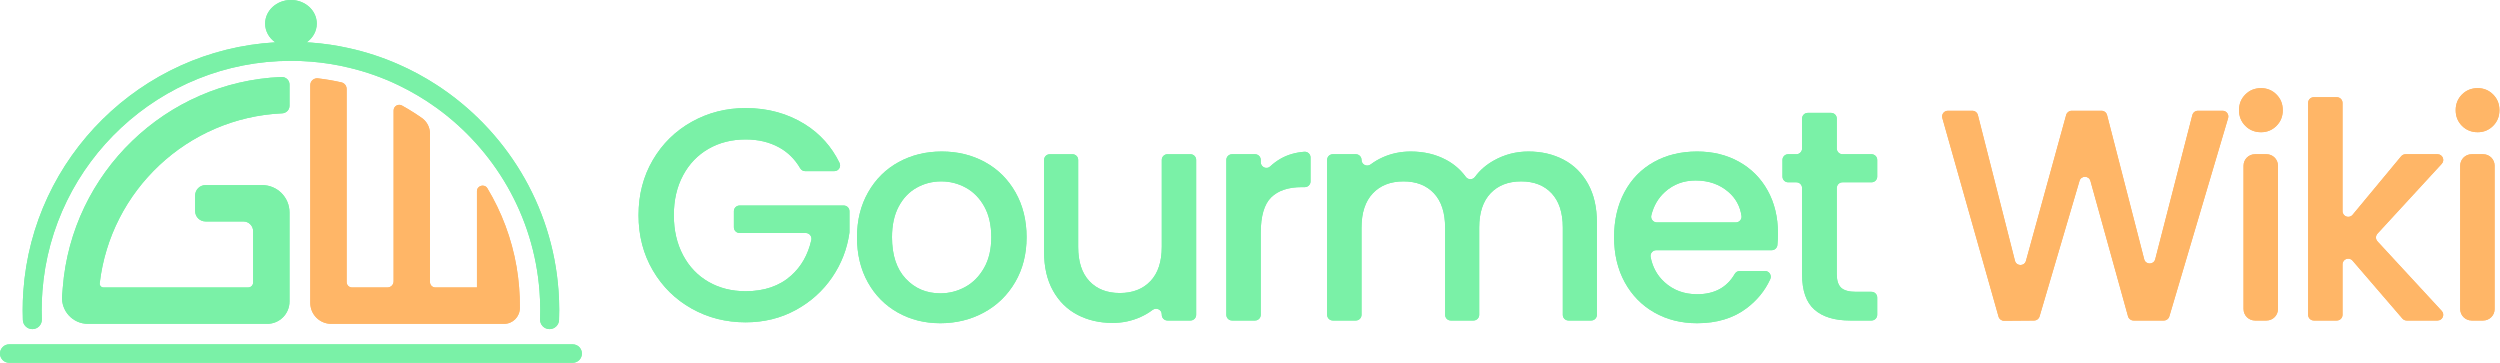 <svg width="1039" height="151" viewBox="0 0 1039 151" fill="none" xmlns="http://www.w3.org/2000/svg">
<g clip-path="url(#clip0_2192_776)">
<path d="M334.599 71.121C333.748 71.121 332.983 70.644 332.552 69.909C330.359 66.159 327.447 63.281 323.815 61.277C319.803 59.062 315.161 57.954 309.895 57.954C304.125 57.954 298.984 59.25 294.469 61.84C289.955 64.433 286.421 68.112 283.873 72.877C281.32 77.643 280.048 83.16 280.048 89.431C280.048 95.702 281.32 101.241 283.873 106.047C286.421 110.856 289.955 114.555 294.469 117.147C298.984 119.739 304.125 121.034 309.895 121.034C317.671 121.034 323.981 118.861 328.832 114.513C333.021 110.757 335.808 105.844 337.188 99.776C337.529 98.276 336.416 96.83 334.879 96.83H307.372C306.064 96.83 305.004 95.77 305.004 94.463V87.785C305.004 86.477 306.064 85.417 307.372 85.417H350.668C351.976 85.417 353.036 86.477 353.036 87.785V96.38C353.036 96.513 353.027 96.646 353.008 96.778C352.067 103.473 349.673 109.636 345.825 115.266C341.937 120.952 336.877 125.486 330.649 128.872C324.421 132.258 317.501 133.952 309.895 133.952C301.7 133.952 294.219 132.05 287.447 128.245C280.673 124.441 275.301 119.153 271.332 112.381C267.36 105.609 265.375 97.958 265.375 89.431C265.375 80.903 267.36 73.253 271.332 66.481C275.301 59.708 280.695 54.421 287.509 50.616C294.323 46.813 301.785 44.91 309.895 44.91C319.175 44.91 327.431 47.19 334.663 51.745C340.872 55.658 345.617 60.973 348.9 67.689C349.671 69.267 348.52 71.121 346.764 71.121H334.599Z" fill="#7AF1A7"/>
<path d="M401.131 119.278C404.347 117.523 406.961 114.889 408.969 111.378C410.975 107.866 411.979 103.602 411.979 98.586C411.979 93.57 411.016 89.327 409.095 85.857C407.169 82.389 404.62 79.775 401.444 78.019C398.265 76.263 394.839 75.385 391.16 75.385C387.48 75.385 384.075 76.263 380.939 78.019C377.804 79.775 375.316 82.389 373.477 85.857C371.637 89.327 370.719 93.57 370.719 98.586C370.719 106.028 372.619 111.775 376.424 115.829C380.228 119.886 385.015 121.913 390.784 121.913C394.463 121.913 397.911 121.035 401.131 119.278ZM373.101 129.876C367.835 126.909 363.695 122.727 360.685 117.335C357.675 111.941 356.171 105.693 356.171 98.586C356.171 91.563 357.716 85.336 360.812 79.9C363.903 74.466 368.127 70.286 373.477 67.359C378.827 64.433 384.805 62.97 391.411 62.97C398.015 62.97 403.993 64.433 409.344 67.359C414.695 70.286 418.916 74.466 422.011 79.9C425.103 85.336 426.651 91.563 426.651 98.586C426.651 105.609 425.063 111.839 421.885 117.272C418.707 122.708 414.381 126.909 408.905 129.876C403.429 132.844 397.387 134.327 390.784 134.327C384.263 134.327 378.368 132.844 373.101 129.876Z" fill="#7AF1A7"/>
<path d="M497.129 66.466V130.831C497.129 132.139 496.069 133.199 494.761 133.199H485.2C483.892 133.199 482.832 132.139 482.832 130.831V130.659C482.832 128.657 480.552 127.621 478.959 128.833C477.477 129.962 475.821 130.936 473.991 131.757C470.353 133.387 466.487 134.202 462.391 134.202C456.955 134.202 452.085 133.074 447.78 130.816C443.473 128.558 440.088 125.215 437.623 120.783C435.155 116.353 433.923 111.001 433.923 104.731V66.466C433.923 65.159 434.983 64.099 436.291 64.099H445.725C447.033 64.099 448.093 65.159 448.093 66.466V102.599C448.093 108.788 449.64 113.531 452.733 116.832C455.827 120.137 460.048 121.786 465.4 121.786C470.749 121.786 474.995 120.137 478.129 116.832C481.264 113.531 482.832 108.788 482.832 102.599V66.466C482.832 65.159 483.892 64.099 485.2 64.099H494.761C496.069 64.099 497.129 65.159 497.129 66.466Z" fill="#7AF1A7"/>
<path d="M532.305 65.916C535.127 64.319 538.379 63.37 542.06 63.072C543.451 62.959 544.657 64.047 544.657 65.442V75.4C544.657 76.708 543.597 77.768 542.289 77.768H541.02C535.419 77.768 531.176 79.191 528.291 82.031C525.408 84.875 523.965 89.807 523.965 96.829V130.831C523.965 132.138 522.905 133.199 521.597 133.199H512.036C510.729 133.199 509.669 132.138 509.669 130.831V66.465C509.669 65.158 510.729 64.098 512.036 64.098H521.597C522.905 64.098 523.965 65.158 523.965 66.465V67.415C523.965 69.465 526.42 70.574 527.908 69.162C529.224 67.913 530.689 66.832 532.305 65.916Z" fill="#7AF1A7"/>
<path d="M649.811 66.355C654.117 68.612 657.504 71.958 659.972 76.388C662.436 80.82 663.671 86.17 663.671 92.441V130.831C663.671 132.138 662.611 133.199 661.303 133.199H651.865C650.559 133.199 649.499 132.138 649.499 130.831V94.573C649.499 88.387 647.951 83.642 644.857 80.338C641.764 77.036 637.541 75.385 632.192 75.385C626.84 75.385 622.599 77.036 619.463 80.338C616.327 83.642 614.76 88.387 614.76 94.573V130.831C614.76 132.138 613.7 133.199 612.392 133.199H602.956C601.648 133.199 600.588 132.138 600.588 130.831V94.573C600.588 88.387 599.04 83.642 595.948 80.338C592.853 77.036 588.632 75.385 583.283 75.385C577.931 75.385 573.688 77.036 570.553 80.338C567.417 83.642 565.849 88.387 565.849 94.573V130.831C565.849 132.138 564.789 133.199 563.483 133.199H553.921C552.613 133.199 551.553 132.138 551.553 130.831V66.465C551.553 65.158 552.613 64.098 553.921 64.098H563.483C564.789 64.098 565.849 65.158 565.849 66.465C565.849 68.458 568.116 69.504 569.704 68.301C571.221 67.153 572.904 66.169 574.753 65.352C578.348 63.765 582.193 62.97 586.292 62.97C591.809 62.97 596.741 64.141 601.091 66.481C604.343 68.233 607.033 70.57 609.164 73.49C610.141 74.832 612.068 74.816 613.045 73.475C615.036 70.746 617.655 68.477 620.905 66.669C625.335 64.204 630.1 62.97 635.201 62.97C640.636 62.97 645.505 64.098 649.811 66.355Z" fill="#7AF1A7"/>
<path d="M721.415 92.441C722.852 92.441 723.985 91.16 723.776 89.739C723.183 85.71 721.375 82.389 718.347 79.775C714.667 76.599 710.111 75.009 704.677 75.009C699.744 75.009 695.524 76.576 692.012 79.712C689.169 82.249 687.257 85.513 686.279 89.501C685.913 90.991 687.061 92.441 688.596 92.441H721.415ZM736.323 103.978H688.335C686.839 103.978 685.709 105.357 685.995 106.825C686.815 111.042 688.737 114.525 691.761 117.272C695.439 120.616 699.952 122.288 705.305 122.288C712.484 122.288 717.695 119.485 720.943 113.876C721.377 113.126 722.147 112.631 723.013 112.631H733.547C735.273 112.631 736.435 114.432 735.717 116.002C733.503 120.852 730.157 124.932 725.685 128.245C720.207 132.302 713.415 134.327 705.305 134.327C698.7 134.327 692.784 132.844 687.559 129.876C682.333 126.909 678.236 122.727 675.269 117.335C672.301 111.941 670.817 105.693 670.817 98.586C670.817 91.48 672.259 85.229 675.144 79.837C678.028 74.444 682.083 70.286 687.308 67.359C692.532 64.433 698.532 62.97 705.305 62.97C711.827 62.97 717.636 64.391 722.737 67.234C727.836 70.077 731.808 74.068 734.652 79.21C737.492 84.351 738.915 90.268 738.915 96.955C738.915 98.696 738.839 100.324 738.687 101.838C738.565 103.055 737.547 103.978 736.323 103.978Z" fill="#7AF1A7"/>
<path d="M765.737 75.761C764.429 75.761 763.369 76.821 763.369 78.129V114.01C763.369 116.603 763.975 118.463 765.189 119.592C766.399 120.72 768.469 121.285 771.395 121.285H777.805C779.113 121.285 780.173 122.345 780.173 123.652V130.831C780.173 132.138 779.113 133.199 777.805 133.199H768.885C762.448 133.199 757.515 131.693 754.088 128.683C750.659 125.674 748.945 120.783 748.945 114.01V78.129C748.945 76.821 747.885 75.761 746.577 75.761H743.161C741.855 75.761 740.795 74.701 740.795 73.394V66.465C740.795 65.158 741.855 64.098 743.161 64.098H746.577C747.885 64.098 748.945 63.038 748.945 61.731V49.284C748.945 47.976 750.005 46.916 751.313 46.916H761.001C762.309 46.916 763.369 47.976 763.369 49.284V61.731C763.369 63.038 764.429 64.098 765.737 64.098H777.805C779.113 64.098 780.173 65.158 780.173 66.465V73.394C780.173 74.701 779.113 75.761 777.805 75.761H765.737Z" fill="#7AF1A7"/>
<path d="M926 49.079L901.569 131.504C901.271 132.51 900.348 133.199 899.299 133.199H886.689C885.625 133.199 884.692 132.489 884.408 131.465L868.793 75.207C868.157 72.914 864.913 72.888 864.241 75.171L847.637 131.514C847.343 132.515 846.428 133.204 845.385 133.213L832.895 133.31C831.828 133.318 830.888 132.613 830.597 131.587L807.236 49.051C806.808 47.54 807.943 46.039 809.513 46.039H819.717C820.8 46.039 821.745 46.773 822.012 47.822L837.413 108.363C838.012 110.717 841.345 110.75 841.991 108.408L858.701 47.777C858.984 46.75 859.919 46.039 860.984 46.039H873.397C874.477 46.039 875.421 46.77 875.691 47.816L891.124 107.743C891.733 110.112 895.099 110.112 895.709 107.743L911.145 47.816C911.415 46.77 912.357 46.039 913.437 46.039H923.729C925.312 46.039 926.449 47.562 926 49.079Z" fill="#FFB667"/>
<path d="M946.715 68.852V128.445C946.715 131.07 944.587 133.199 941.961 133.199H937.173C934.548 133.199 932.419 131.07 932.419 128.445V68.852C932.419 66.226 934.548 64.098 937.173 64.098H941.961C944.587 64.098 946.715 66.226 946.715 68.852ZM933.171 52.31C931.415 50.553 930.539 48.381 930.539 45.788C930.539 43.198 931.415 41.022 933.171 39.266C934.927 37.511 937.101 36.633 939.691 36.633C942.201 36.633 944.333 37.511 946.089 39.266C947.845 41.022 948.721 43.198 948.721 45.788C948.721 48.381 947.845 50.553 946.089 52.31C944.333 54.065 942.201 54.943 939.691 54.943C937.101 54.943 934.927 54.065 933.171 52.31Z" fill="#FFB667"/>
<path d="M988.076 100.314L1014.78 129.225C1016.18 130.741 1015.1 133.199 1013.04 133.199H1000.22C999.532 133.199 998.876 132.898 998.427 132.375L977.713 108.312C976.281 106.648 973.552 107.661 973.552 109.857V130.831C973.552 132.138 972.492 133.199 971.184 133.199H961.623C960.316 133.199 959.256 132.138 959.256 130.831V42.763C959.256 41.456 960.316 40.396 961.623 40.396H971.184C972.492 40.396 973.552 41.456 973.552 42.763V87.761C973.552 89.977 976.325 90.978 977.741 89.273L997.924 64.954C998.373 64.412 999.041 64.098 999.745 64.098H1013.05C1015.11 64.098 1016.19 66.551 1014.79 68.069L988.073 97.105C987.239 98.012 987.239 99.409 988.076 100.314Z" fill="#FFB667"/>
<path d="M1036.76 68.852V128.445C1036.76 131.07 1034.63 133.199 1032 133.199H1027.22C1024.59 133.199 1022.46 131.07 1022.46 128.445V68.852C1022.46 66.226 1024.59 64.098 1027.22 64.098H1032C1034.63 64.098 1036.76 66.226 1036.76 68.852ZM1023.21 52.31C1021.46 50.553 1020.58 48.381 1020.58 45.788C1020.58 43.198 1021.46 41.022 1023.21 39.266C1024.97 37.511 1027.14 36.633 1029.73 36.633C1032.24 36.633 1034.37 37.511 1036.13 39.266C1037.89 41.022 1038.76 43.198 1038.76 45.788C1038.76 48.381 1037.89 50.553 1036.13 52.31C1034.37 54.065 1032.24 54.943 1029.73 54.943C1027.14 54.943 1024.97 54.065 1023.21 52.31Z" fill="#FFB667"/>
<path d="M13.451 136.78C15.69 136.78 17.469 134.92 17.387 132.682C17.34 131.421 17.317 130.155 17.317 128.887C17.317 126.237 17.418 123.598 17.621 120.994C21.658 67.537 66.443 25.278 120.926 25.278C123.745 25.278 126.552 25.391 129.315 25.616C134.704 26.044 139.969 26.89 145.1 28.142C152.215 29.833 159.048 32.268 165.508 35.369C171.056 38.03 176.344 41.165 181.293 44.728C205.445 62.114 221.852 89.626 224.219 120.994C224.423 123.598 224.524 126.237 224.524 128.887C224.524 130.155 224.5 131.421 224.453 132.682C224.371 134.92 226.151 136.78 228.391 136.78C230.516 136.78 232.265 135.097 232.343 132.973C232.392 131.616 232.416 130.253 232.416 128.887C232.416 126.237 232.327 123.598 232.135 120.994C229.609 85.026 209.956 53.714 181.293 35.188C176.288 31.953 171.011 29.1 165.508 26.698C159.003 23.845 152.181 21.602 145.1 20.034C139.969 18.884 134.693 18.095 129.315 17.701C128.691 17.653 128.062 17.63 127.436 17.593C129.993 15.8 131.65 12.986 131.65 9.809C131.65 4.389 126.846 -0.004 120.92 -0.004C114.995 -0.004 110.191 4.389 110.191 9.809C110.191 12.986 111.847 15.8 114.405 17.594C58.559 20.831 13.614 65.326 9.706 120.994C9.514 123.598 9.424 126.237 9.424 128.887C9.424 130.253 9.448 131.616 9.498 132.973C9.575 135.097 11.325 136.78 13.451 136.78Z" fill="#7AF1A7"/>
<path d="M117.242 47.103C118.957 47.025 120.326 45.654 120.326 43.937V35.165C120.326 33.347 118.8 31.922 116.984 31.996C68.87 33.961 29.863 71.834 26.098 119.479L25.818 122.964C25.313 129.224 30.257 134.583 36.537 134.583H111.041C116.163 134.583 120.316 130.43 120.316 125.308V88.289C120.316 82.015 115.229 76.928 108.954 76.928H85.424C83.035 76.928 81.099 78.865 81.099 81.254V87.707C81.099 90.096 83.035 92.032 85.424 92.032H101.148C103.392 92.032 105.211 93.852 105.211 96.096V117.391C105.211 118.544 104.277 119.479 103.124 119.479H43.021C42.08 119.479 41.332 118.655 41.441 117.721C45.926 79.162 77.933 48.89 117.242 47.103Z" fill="#7AF1A7"/>
<path d="M141.899 34.239C138.703 33.515 135.448 32.953 132.139 32.568C130.451 32.37 128.957 33.657 128.957 35.356V125.884C128.957 130.688 132.852 134.583 137.657 134.583H209.495C213.109 134.583 216.013 131.655 216.051 128.041C216.111 122.278 215.641 116.48 214.673 110.848C212.652 99.112 208.468 88.117 202.559 78.272C201.343 76.248 198.221 77.125 198.221 79.486V119.464L180.948 119.477C179.703 119.478 178.693 118.469 178.693 117.224V55.52C178.693 52.937 177.432 50.514 175.316 49.032C172.661 47.174 169.908 45.449 167.065 43.867C165.508 43.001 163.589 44.122 163.589 45.903V116.898C163.589 118.324 162.433 119.479 161.008 119.479H146.315C145.071 119.479 144.061 118.47 144.061 117.225V36.98C144.061 35.677 143.169 34.527 141.899 34.239Z" fill="#FFB667"/>
<path d="M238.005 143.103H3.835C1.717 143.103 0 144.82 0 146.938C0 149.056 1.717 150.773 3.835 150.773H238.005C240.124 150.773 241.84 149.056 241.84 146.938C241.84 144.82 240.124 143.103 238.005 143.103Z" fill="#7AF1A7"/>
<path d="M334.599 71.121C333.748 71.121 332.983 70.644 332.552 69.909C330.359 66.159 327.447 63.281 323.815 61.277C319.803 59.062 315.161 57.954 309.895 57.954C304.125 57.954 298.984 59.25 294.469 61.84C289.955 64.433 286.421 68.112 283.873 72.877C281.32 77.643 280.048 83.16 280.048 89.431C280.048 95.702 281.32 101.241 283.873 106.047C286.421 110.856 289.955 114.555 294.469 117.147C298.984 119.739 304.125 121.034 309.895 121.034C317.671 121.034 323.981 118.861 328.832 114.513C333.021 110.757 335.808 105.844 337.188 99.776C337.529 98.276 336.416 96.83 334.879 96.83H307.372C306.064 96.83 305.004 95.77 305.004 94.463V87.785C305.004 86.477 306.064 85.417 307.372 85.417H350.668C351.976 85.417 353.036 86.477 353.036 87.785V96.38C353.036 96.513 353.027 96.646 353.008 96.778C352.067 103.473 349.673 109.636 345.825 115.266C341.937 120.952 336.877 125.486 330.649 128.872C324.421 132.258 317.501 133.952 309.895 133.952C301.7 133.952 294.219 132.05 287.447 128.245C280.673 124.441 275.301 119.153 271.332 112.381C267.36 105.609 265.375 97.958 265.375 89.431C265.375 80.903 267.36 73.253 271.332 66.481C275.301 59.708 280.695 54.421 287.509 50.616C294.323 46.813 301.785 44.91 309.895 44.91C319.175 44.91 327.431 47.19 334.663 51.745C340.872 55.658 345.617 60.973 348.9 67.689C349.671 69.267 348.52 71.121 346.764 71.121H334.599Z" fill="#7AF1A7"/>
<path d="M401.131 119.278C404.347 117.523 406.961 114.889 408.969 111.378C410.975 107.866 411.979 103.602 411.979 98.586C411.979 93.57 411.016 89.327 409.095 85.857C407.169 82.389 404.62 79.775 401.444 78.019C398.265 76.263 394.839 75.385 391.16 75.385C387.48 75.385 384.075 76.263 380.939 78.019C377.804 79.775 375.316 82.389 373.477 85.857C371.637 89.327 370.719 93.57 370.719 98.586C370.719 106.028 372.619 111.775 376.424 115.829C380.228 119.886 385.015 121.913 390.784 121.913C394.463 121.913 397.911 121.035 401.131 119.278ZM373.101 129.876C367.835 126.909 363.695 122.727 360.685 117.335C357.675 111.941 356.171 105.693 356.171 98.586C356.171 91.563 357.716 85.336 360.812 79.9C363.903 74.466 368.127 70.286 373.477 67.359C378.827 64.433 384.805 62.97 391.411 62.97C398.015 62.97 403.993 64.433 409.344 67.359C414.695 70.286 418.916 74.466 422.011 79.9C425.103 85.336 426.651 91.563 426.651 98.586C426.651 105.609 425.063 111.839 421.885 117.272C418.707 122.708 414.381 126.909 408.905 129.876C403.429 132.844 397.387 134.327 390.784 134.327C384.263 134.327 378.368 132.844 373.101 129.876Z" fill="#7AF1A7"/>
<path d="M497.129 66.466V130.831C497.129 132.139 496.069 133.199 494.761 133.199H485.2C483.892 133.199 482.832 132.139 482.832 130.831V130.659C482.832 128.657 480.552 127.621 478.959 128.833C477.477 129.962 475.821 130.936 473.991 131.757C470.353 133.387 466.487 134.202 462.391 134.202C456.955 134.202 452.085 133.074 447.78 130.816C443.473 128.558 440.088 125.215 437.623 120.783C435.155 116.353 433.923 111.001 433.923 104.731V66.466C433.923 65.159 434.983 64.099 436.291 64.099H445.725C447.033 64.099 448.093 65.159 448.093 66.466V102.599C448.093 108.788 449.64 113.531 452.733 116.832C455.827 120.137 460.048 121.786 465.4 121.786C470.749 121.786 474.995 120.137 478.129 116.832C481.264 113.531 482.832 108.788 482.832 102.599V66.466C482.832 65.159 483.892 64.099 485.2 64.099H494.761C496.069 64.099 497.129 65.159 497.129 66.466Z" fill="#7AF1A7"/>
<path d="M532.305 65.916C535.127 64.319 538.379 63.37 542.06 63.072C543.451 62.959 544.657 64.047 544.657 65.442V75.4C544.657 76.708 543.597 77.768 542.289 77.768H541.02C535.419 77.768 531.176 79.191 528.291 82.031C525.408 84.875 523.965 89.807 523.965 96.829V130.831C523.965 132.138 522.905 133.199 521.597 133.199H512.036C510.729 133.199 509.669 132.138 509.669 130.831V66.465C509.669 65.158 510.729 64.098 512.036 64.098H521.597C522.905 64.098 523.965 65.158 523.965 66.465V67.415C523.965 69.465 526.42 70.574 527.908 69.162C529.224 67.913 530.689 66.832 532.305 65.916Z" fill="#7AF1A7"/>
<path d="M649.811 66.355C654.117 68.612 657.504 71.958 659.972 76.388C662.436 80.82 663.671 86.17 663.671 92.441V130.831C663.671 132.138 662.611 133.199 661.303 133.199H651.865C650.559 133.199 649.499 132.138 649.499 130.831V94.573C649.499 88.387 647.951 83.642 644.857 80.338C641.764 77.036 637.541 75.385 632.192 75.385C626.84 75.385 622.599 77.036 619.463 80.338C616.327 83.642 614.76 88.387 614.76 94.573V130.831C614.76 132.138 613.7 133.199 612.392 133.199H602.956C601.648 133.199 600.588 132.138 600.588 130.831V94.573C600.588 88.387 599.04 83.642 595.948 80.338C592.853 77.036 588.632 75.385 583.283 75.385C577.931 75.385 573.688 77.036 570.553 80.338C567.417 83.642 565.849 88.387 565.849 94.573V130.831C565.849 132.138 564.789 133.199 563.483 133.199H553.921C552.613 133.199 551.553 132.138 551.553 130.831V66.465C551.553 65.158 552.613 64.098 553.921 64.098H563.483C564.789 64.098 565.849 65.158 565.849 66.465C565.849 68.458 568.116 69.504 569.704 68.301C571.221 67.153 572.904 66.169 574.753 65.352C578.348 63.765 582.193 62.97 586.292 62.97C591.809 62.97 596.741 64.141 601.091 66.481C604.343 68.233 607.033 70.57 609.164 73.49C610.141 74.832 612.068 74.816 613.045 73.475C615.036 70.746 617.655 68.477 620.905 66.669C625.335 64.204 630.1 62.97 635.201 62.97C640.636 62.97 645.505 64.098 649.811 66.355Z" fill="#7AF1A7"/>
<path d="M721.415 92.441C722.852 92.441 723.985 91.16 723.776 89.739C723.183 85.71 721.375 82.389 718.347 79.775C714.667 76.599 710.111 75.009 704.677 75.009C699.744 75.009 695.524 76.576 692.012 79.712C689.169 82.249 687.257 85.513 686.279 89.501C685.913 90.991 687.061 92.441 688.596 92.441H721.415ZM736.323 103.978H688.335C686.839 103.978 685.709 105.357 685.995 106.825C686.815 111.042 688.737 114.525 691.761 117.272C695.439 120.616 699.952 122.288 705.305 122.288C712.484 122.288 717.695 119.485 720.943 113.876C721.377 113.126 722.147 112.631 723.013 112.631H733.547C735.273 112.631 736.435 114.432 735.717 116.002C733.503 120.852 730.157 124.932 725.685 128.245C720.207 132.302 713.415 134.327 705.305 134.327C698.7 134.327 692.784 132.844 687.559 129.876C682.333 126.909 678.236 122.727 675.269 117.335C672.301 111.941 670.817 105.693 670.817 98.586C670.817 91.48 672.259 85.229 675.144 79.837C678.028 74.444 682.083 70.286 687.308 67.359C692.532 64.433 698.532 62.97 705.305 62.97C711.827 62.97 717.636 64.391 722.737 67.234C727.836 70.077 731.808 74.068 734.652 79.21C737.492 84.351 738.915 90.268 738.915 96.955C738.915 98.696 738.839 100.324 738.687 101.838C738.565 103.055 737.547 103.978 736.323 103.978Z" fill="#7AF1A7"/>
<path d="M765.737 75.761C764.429 75.761 763.369 76.821 763.369 78.129V114.01C763.369 116.603 763.975 118.463 765.189 119.592C766.399 120.72 768.469 121.285 771.395 121.285H777.805C779.113 121.285 780.173 122.345 780.173 123.652V130.831C780.173 132.138 779.113 133.199 777.805 133.199H768.885C762.448 133.199 757.515 131.693 754.088 128.683C750.659 125.674 748.945 120.783 748.945 114.01V78.129C748.945 76.821 747.885 75.761 746.577 75.761H743.161C741.855 75.761 740.795 74.701 740.795 73.394V66.465C740.795 65.158 741.855 64.098 743.161 64.098H746.577C747.885 64.098 748.945 63.038 748.945 61.731V49.284C748.945 47.976 750.005 46.916 751.313 46.916H761.001C762.309 46.916 763.369 47.976 763.369 49.284V61.731C763.369 63.038 764.429 64.098 765.737 64.098H777.805C779.113 64.098 780.173 65.158 780.173 66.465V73.394C780.173 74.701 779.113 75.761 777.805 75.761H765.737Z" fill="#7AF1A7"/>
<path d="M926 49.079L901.569 131.504C901.271 132.51 900.348 133.199 899.299 133.199H886.689C885.625 133.199 884.692 132.489 884.408 131.465L868.793 75.207C868.157 72.914 864.913 72.888 864.241 75.171L847.637 131.514C847.343 132.515 846.428 133.204 845.385 133.213L832.895 133.31C831.828 133.318 830.888 132.613 830.597 131.587L807.236 49.051C806.808 47.54 807.943 46.039 809.513 46.039H819.717C820.8 46.039 821.745 46.773 822.012 47.822L837.413 108.363C838.012 110.717 841.345 110.75 841.991 108.408L858.701 47.777C858.984 46.75 859.919 46.039 860.984 46.039H873.397C874.477 46.039 875.421 46.77 875.691 47.816L891.124 107.743C891.733 110.112 895.099 110.112 895.709 107.743L911.145 47.816C911.415 46.77 912.357 46.039 913.437 46.039H923.729C925.312 46.039 926.449 47.562 926 49.079Z" fill="#FFB667"/>
<path d="M946.715 68.852V128.445C946.715 131.07 944.587 133.199 941.961 133.199H937.173C934.548 133.199 932.419 131.07 932.419 128.445V68.852C932.419 66.226 934.548 64.098 937.173 64.098H941.961C944.587 64.098 946.715 66.226 946.715 68.852ZM933.171 52.31C931.415 50.553 930.539 48.381 930.539 45.788C930.539 43.198 931.415 41.022 933.171 39.266C934.927 37.511 937.101 36.633 939.691 36.633C942.201 36.633 944.333 37.511 946.089 39.266C947.845 41.022 948.721 43.198 948.721 45.788C948.721 48.381 947.845 50.553 946.089 52.31C944.333 54.065 942.201 54.943 939.691 54.943C937.101 54.943 934.927 54.065 933.171 52.31Z" fill="#FFB667"/>
<path d="M988.076 100.314L1014.78 129.225C1016.18 130.741 1015.1 133.199 1013.04 133.199H1000.22C999.532 133.199 998.876 132.898 998.427 132.375L977.713 108.312C976.281 106.648 973.552 107.661 973.552 109.857V130.831C973.552 132.138 972.492 133.199 971.184 133.199H961.623C960.316 133.199 959.256 132.138 959.256 130.831V42.763C959.256 41.456 960.316 40.396 961.623 40.396H971.184C972.492 40.396 973.552 41.456 973.552 42.763V87.761C973.552 89.977 976.325 90.978 977.741 89.273L997.924 64.954C998.373 64.412 999.041 64.098 999.745 64.098H1013.05C1015.11 64.098 1016.19 66.551 1014.79 68.069L988.073 97.105C987.239 98.012 987.239 99.409 988.076 100.314Z" fill="#FFB667"/>
<path d="M1036.76 68.852V128.445C1036.76 131.07 1034.63 133.199 1032 133.199H1027.22C1024.59 133.199 1022.46 131.07 1022.46 128.445V68.852C1022.46 66.226 1024.59 64.098 1027.22 64.098H1032C1034.63 64.098 1036.76 66.226 1036.76 68.852ZM1023.21 52.31C1021.46 50.553 1020.58 48.381 1020.58 45.788C1020.58 43.198 1021.46 41.022 1023.21 39.266C1024.97 37.511 1027.14 36.633 1029.73 36.633C1032.24 36.633 1034.37 37.511 1036.13 39.266C1037.89 41.022 1038.76 43.198 1038.76 45.788C1038.76 48.381 1037.89 50.553 1036.13 52.31C1034.37 54.065 1032.24 54.943 1029.73 54.943C1027.14 54.943 1024.97 54.065 1023.21 52.31Z" fill="#FFB667"/>
<path d="M13.451 136.78C15.69 136.78 17.469 134.92 17.387 132.682C17.34 131.421 17.317 130.155 17.317 128.887C17.317 126.237 17.418 123.598 17.621 120.994C21.658 67.537 66.443 25.278 120.926 25.278C123.745 25.278 126.552 25.391 129.315 25.616C134.704 26.044 139.969 26.89 145.1 28.142C152.215 29.833 159.048 32.268 165.508 35.369C171.056 38.03 176.344 41.165 181.293 44.728C205.445 62.114 221.852 89.626 224.219 120.994C224.423 123.598 224.524 126.237 224.524 128.887C224.524 130.155 224.5 131.421 224.453 132.682C224.371 134.92 226.151 136.78 228.391 136.78C230.516 136.78 232.265 135.097 232.343 132.973C232.392 131.616 232.416 130.253 232.416 128.887C232.416 126.237 232.327 123.598 232.135 120.994C229.609 85.026 209.956 53.714 181.293 35.188C176.288 31.953 171.011 29.1 165.508 26.698C159.003 23.845 152.181 21.602 145.1 20.034C139.969 18.884 134.693 18.095 129.315 17.701C128.691 17.653 128.062 17.63 127.436 17.593C129.993 15.8 131.65 12.986 131.65 9.809C131.65 4.389 126.846 -0.004 120.92 -0.004C114.995 -0.004 110.191 4.389 110.191 9.809C110.191 12.986 111.847 15.8 114.405 17.594C58.559 20.831 13.614 65.326 9.706 120.994C9.514 123.598 9.424 126.237 9.424 128.887C9.424 130.253 9.448 131.616 9.498 132.973C9.575 135.097 11.325 136.78 13.451 136.78Z" fill="#7AF1A7"/>
<path d="M117.242 47.103C118.957 47.025 120.326 45.654 120.326 43.937V35.165C120.326 33.347 118.8 31.922 116.984 31.996C68.87 33.961 29.863 71.834 26.098 119.479L25.818 122.964C25.313 129.224 30.257 134.583 36.537 134.583H111.041C116.163 134.583 120.316 130.43 120.316 125.308V88.289C120.316 82.015 115.229 76.928 108.954 76.928H85.424C83.035 76.928 81.099 78.865 81.099 81.254V87.707C81.099 90.096 83.035 92.032 85.424 92.032H101.148C103.392 92.032 105.211 93.852 105.211 96.096V117.391C105.211 118.544 104.277 119.479 103.124 119.479H43.021C42.08 119.479 41.332 118.655 41.441 117.721C45.926 79.162 77.933 48.89 117.242 47.103Z" fill="#7AF1A7"/>
<path d="M141.899 34.239C138.703 33.515 135.448 32.953 132.139 32.568C130.451 32.37 128.957 33.657 128.957 35.356V125.884C128.957 130.688 132.852 134.583 137.657 134.583H209.495C213.109 134.583 216.013 131.655 216.051 128.041C216.111 122.278 215.641 116.48 214.673 110.848C212.652 99.112 208.468 88.117 202.559 78.272C201.343 76.248 198.221 77.125 198.221 79.486V119.464L180.948 119.477C179.703 119.478 178.693 118.469 178.693 117.224V55.52C178.693 52.937 177.432 50.514 175.316 49.032C172.661 47.174 169.908 45.449 167.065 43.867C165.508 43.001 163.589 44.122 163.589 45.903V116.898C163.589 118.324 162.433 119.479 161.008 119.479H146.315C145.071 119.479 144.061 118.47 144.061 117.225V36.98C144.061 35.677 143.169 34.527 141.899 34.239Z" fill="#FFB667"/>
<path d="M238.005 143.103H3.835C1.717 143.103 0 144.82 0 146.938C0 149.056 1.717 150.773 3.835 150.773H238.005C240.124 150.773 241.84 149.056 241.84 146.938C241.84 144.82 240.124 143.103 238.005 143.103Z" fill="#7AF1A7"/>
</g>
<defs>
<clipPath id="clip0_2192_776">
<rect width="1038.76" height="150.773" fill="white"/>
</clipPath>
</defs>
</svg>
